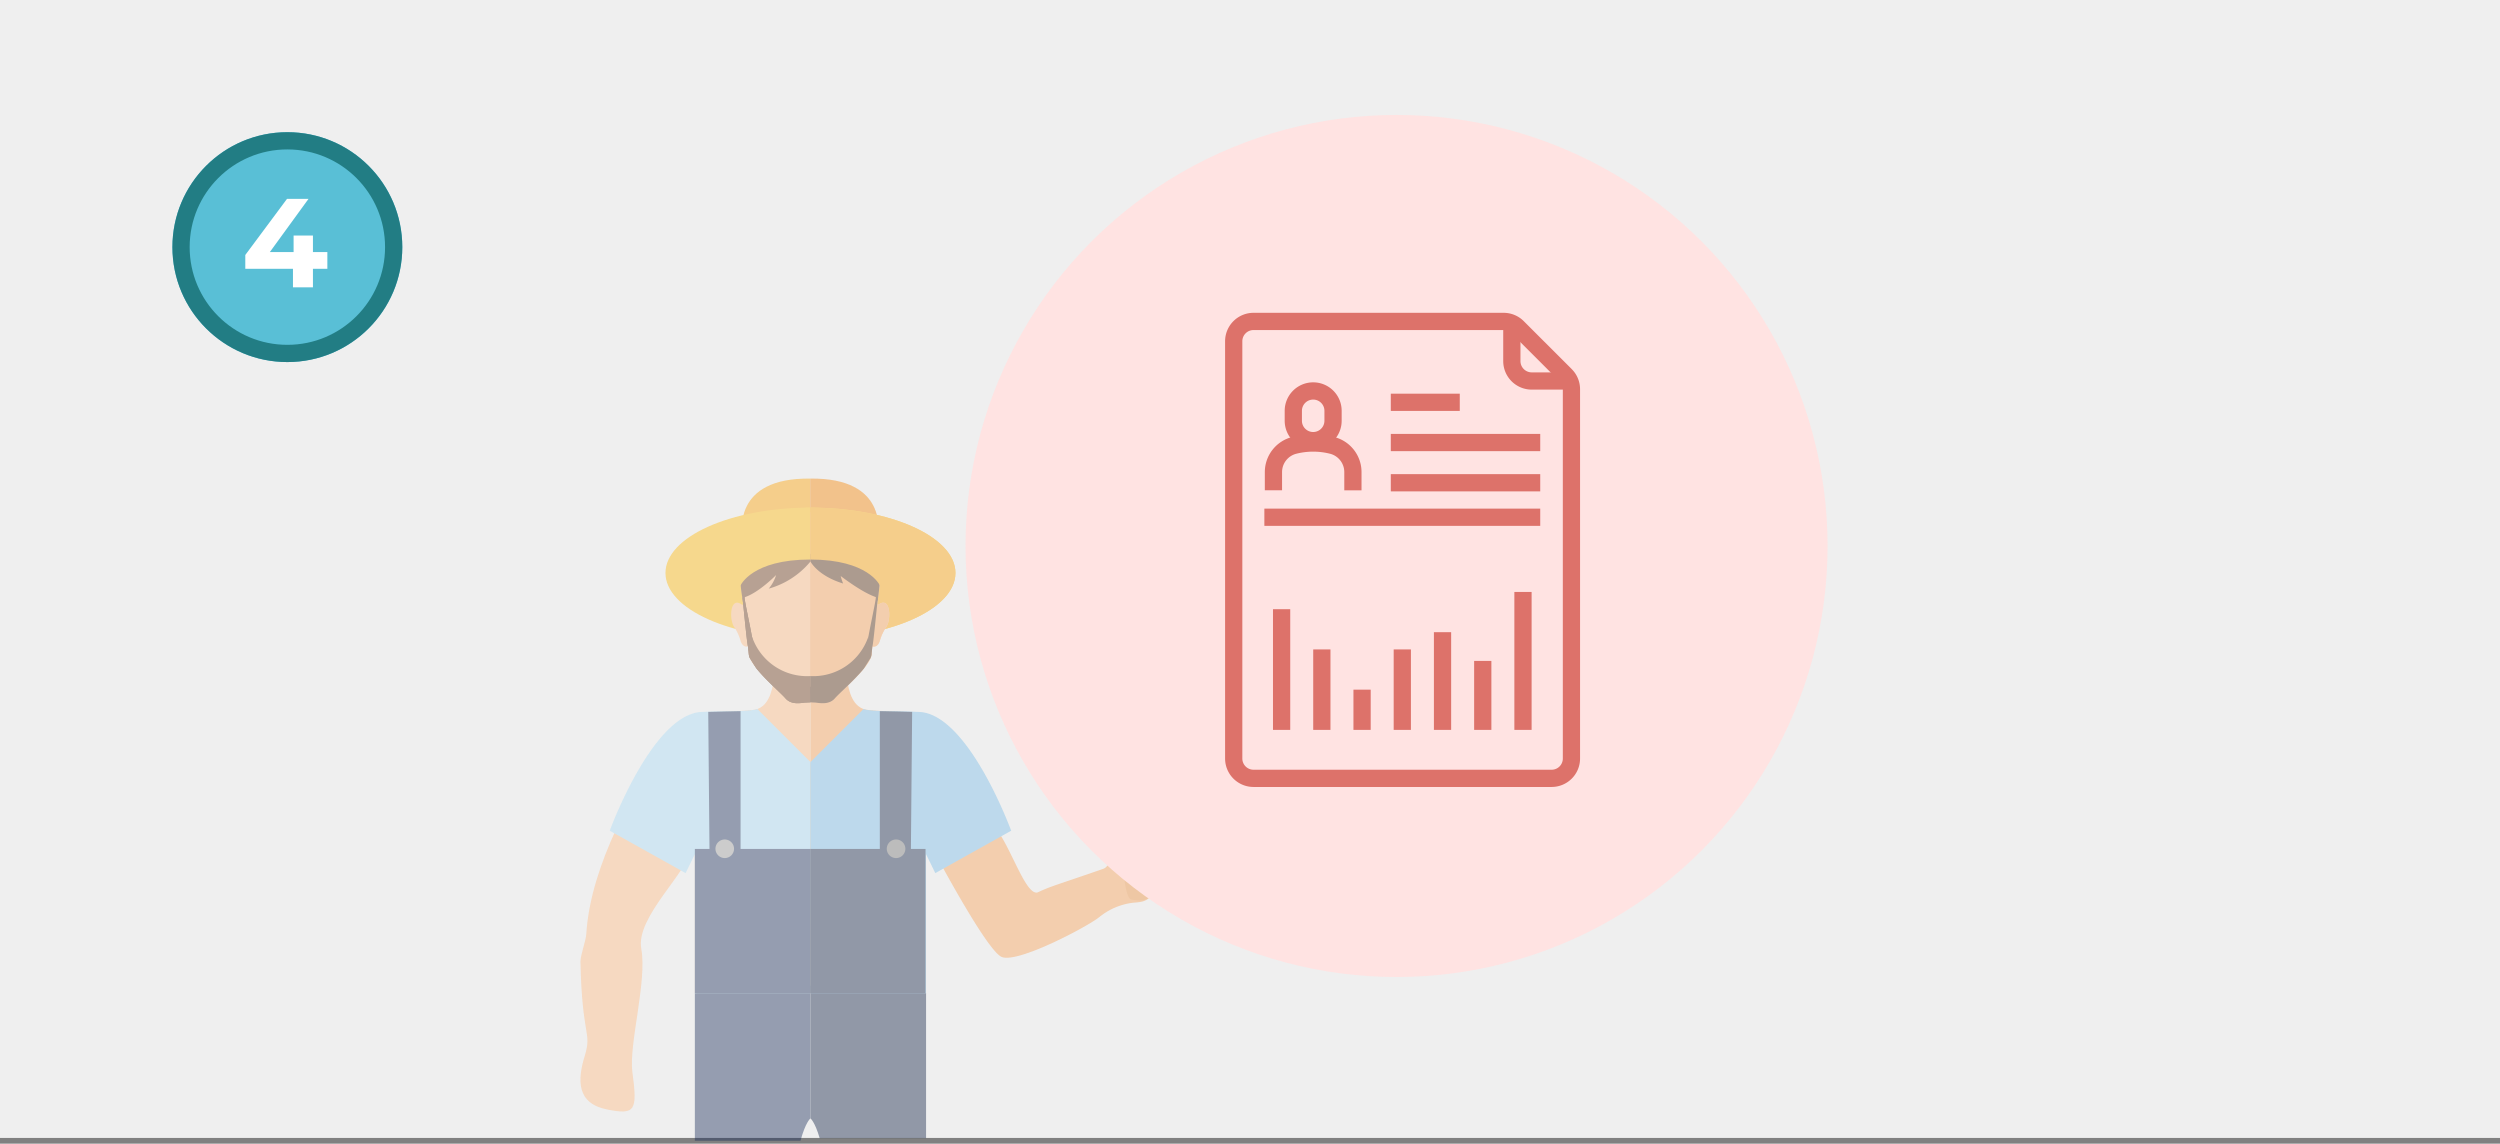 <svg xmlns="http://www.w3.org/2000/svg" width="435" height="199" viewBox="0 0 435 199">
  <rect x="0" y="0" width="435" height="199" fill="#808080" stroke="none"/>
  <g id="Grupo_3562" data-name="Grupo 3562" transform="translate(-595 -2277)">
    <rect id="Rectángulo_937" data-name="Rectángulo 937" width="435" height="198" transform="translate(595 2277)" fill="#efefef"/>
    <g id="Elipse_568" data-name="Elipse 568" transform="translate(625 2300)" fill="#59bfd6" stroke="#227d84" stroke-width="3">
      <circle cx="20" cy="20" r="20" stroke="none"/>
      <circle cx="20" cy="20" r="18.5" fill="none"/>
    </g>
    <path id="Trazado_3100" data-name="Trazado 3100" d="M14.96-3.234H12.452V0H8.976V-3.234H.682v-2.4L7.942-15.4h3.74L4.95-6.138H9.086V-9.02h3.366v2.882H14.96Z" transform="translate(637 2327)" fill="#fff"/>
    <g id="Grupo_3535" data-name="Grupo 3535" transform="translate(547.561 2232.195)" opacity="0.42">
      <g id="Grupo_3434" data-name="Grupo 3434" transform="translate(209.661 188.181)">
        <path id="Trazado_3229" data-name="Trazado 3229" d="M178.857,162.132s9.315,17.661,12.032,18.921,15.163-5.356,17.057-6.942a11.5,11.5,0,0,1,5.549-2.433c1.455-.231,4.076.256,4.174-4.208s.386-7.664-2.625-6.889-3.4.678-4.074,1.359-1.121,3.365-2.327,3.784c-8.018,2.8-9.121,3.007-11.351,4.076s-5.165-9.313-8.025-11.74C188.162,157.116,178.857,162.132,178.857,162.132Z" transform="translate(-178.857 -157.94)" fill="#f7a054"/>
      </g>
      <g id="Grupo_3435" data-name="Grupo 3435" transform="translate(176.546 128.079)">
        <path id="Trazado_3230" data-name="Trazado 3230" d="M162.489,137.694s-1.854-9.8,11.78-9.613v9.613Z" transform="translate(-162.404 -128.079)" fill="#fca001"/>
      </g>
      <g id="Grupo_3436" data-name="Grupo 3436" transform="translate(188.411 128.079)">
        <path id="Trazado_3231" data-name="Trazado 3231" d="M180.081,137.694s1.852-9.8-11.782-9.613v9.613Z" transform="translate(-168.299 -128.079)" fill="#f58300"/>
      </g>
      <g id="Grupo_3437" data-name="Grupo 3437" transform="translate(163.233 133.135)">
        <path id="Trazado_3232" data-name="Trazado 3232" d="M206.245,141.957c0,6.278-11.3,11.368-25.227,11.368s-25.229-5.09-25.229-11.368,11.293-11.366,25.229-11.366S206.245,135.679,206.245,141.957Z" transform="translate(-155.789 -130.591)" fill="#ffb804"/>
      </g>
      <g id="Grupo_3438" data-name="Grupo 3438" transform="translate(148.439 150.018)">
        <path id="Trazado_3233" data-name="Trazado 3233" d="M182.055,146.772s1.242,9.749-3.363,10.5c-4.657.755-12.03-1.143-16.041,5.887-4.48,7.853-12.446,20.751-13.2,33.165-.068,1.143-1.03,3.679-1.01,4.788.26,13.183,2.035,12.177.747,16.373s-1.449,8.266,3.885,9.331c4.919.978,5.307.233,4.4-6.5-.644-4.8,2.586-15.84,1.552-21.435-1.018-5.517,7.892-13.036,9.315-18.34v26.038h20.068V180.537h.046V138.979Z" transform="translate(-148.439 -138.979)" fill="#ffba80"/>
      </g>
      <g id="Grupo_3439" data-name="Grupo 3439" transform="translate(188.411 150.018)">
        <path id="Trazado_3234" data-name="Trazado 3234" d="M194.154,163.155c-4.013-7.03-11.386-5.132-16.045-5.887-4.6-.747-3.361-10.5-3.361-10.5l-6.4-7.793v41.558H168.3v26.038h20.07V180.537h.093C189.883,185.84,198.634,171.009,194.154,163.155Z" transform="translate(-168.299 -138.979)" fill="#f7a054"/>
      </g>
      <g id="Grupo_3440" data-name="Grupo 3440" transform="translate(188.461 133.135)">
        <path id="Trazado_3235" data-name="Trazado 3235" d="M193.551,141.957c0-6.278-11.3-11.366-25.227-11.366v22.733C182.256,153.324,193.551,148.234,193.551,141.957Z" transform="translate(-168.324 -130.591)" fill="#fca001"/>
      </g>
      <g id="Grupo_3442" data-name="Grupo 3442" transform="translate(174.655 133.924)">
        <g id="Grupo_3441" data-name="Grupo 3441">
          <path id="Trazado_3236" data-name="Trazado 3236" d="M187.109,147.076h-.239c.1-.807.2-1.6.3-2.357.511-3.9,1.658-13.737-11.947-13.737s-12.458,9.838-11.947,13.737c.1.753.2,1.55.3,2.357h-.235c-2.069-1.534-2.246,2.468-1.383,3.834a8.233,8.233,0,0,1,1.161,2.5c.32.916.847,1.041,1.29.938.056.545.1,1.018.137,1.4.193,2.105,5.245,6.314,6.386,7.632,1.077,1.234,2.864.753,3.438.727l.855-.04.855.04c.574.026,2.365.507,3.436-.727,1.143-1.318,6.2-5.527,6.388-7.632.034-.378.083-.851.139-1.4.439.1.968-.022,1.286-.938a8.242,8.242,0,0,1,1.165-2.5C189.351,149.544,189.174,145.543,187.109,147.076Z" transform="translate(-161.464 -130.983)" fill="#ffba80"/>
        </g>
      </g>
      <g id="Grupo_3443" data-name="Grupo 3443" transform="translate(188.411 133.924)">
        <path id="Trazado_3237" data-name="Trazado 3237" d="M169.154,164.106c.574.026,2.365.507,3.436-.727,1.143-1.318,6.2-5.527,6.388-7.632.034-.378.083-.851.139-1.4.439.1.968-.022,1.286-.938a8.242,8.242,0,0,1,1.165-2.5c.861-1.367.684-5.368-1.381-3.834h-.239c.1-.807.2-1.6.3-2.357.511-3.9,1.658-13.737-11.947-13.737v33.082Z" transform="translate(-168.299 -130.983)" fill="#f7a054"/>
      </g>
      <g id="Grupo_3445" data-name="Grupo 3445" transform="translate(176.631 148.459)">
        <g id="Grupo_3444" data-name="Grupo 3444">
          <path id="Trazado_3238" data-name="Trazado 3238" d="M185.65,138.471c0,.69-1.24,6.133-1.449,7.872-.395,3.3-2.761,4.832-3.454,5.589s-2.969,1.52-3.935,1.868a13.172,13.172,0,0,1-5.175,0c-.964-.348-3.24-1.1-3.933-1.868s-3.057-2.292-3.452-5.589c-.211-1.739-1.451-7.181-1.451-7.872,0-.457-.221-.294-.356.242.044.344.087.694.131,1.051,0,0,.71,7.3.833,7.274.056.545.1,1.018.137,1.4a2.187,2.187,0,0,0,.167.6c.256.4.652,1.049,1.161,1.828,1.63,2.019,4.271,4.3,5.058,5.207,1.077,1.234,2.864.753,3.438.727l.855-.04.855.04c.574.026,2.365.507,3.436-.727.789-.908,3.428-3.188,5.064-5.207.5-.779.9-1.429,1.159-1.828a2.251,2.251,0,0,0,.165-.6c.034-.378.083-.851.139-1.4.123.03.831-7.274.831-7.274.046-.356.089-.706.135-1.051C185.874,138.177,185.65,138.014,185.65,138.471Z" transform="translate(-162.446 -138.205)" fill="#4f250a"/>
        </g>
      </g>
      <g id="Grupo_3446" data-name="Grupo 3446" transform="translate(168.343 216.281)">
        <path id="Sustracción_5" data-name="Sustracción 5" d="M18.381,27.024H0V1.333L20.114,0V23.119c-.009.006-.853.656-1.733,3.9Z" fill="#172c57" stroke="rgba(0,0,0,0)" stroke-miterlimit="10" stroke-width="1"/>
      </g>
      <g id="Grupo_3447" data-name="Grupo 3447" transform="translate(176.259 139.354)">
        <path id="Trazado_3240" data-name="Trazado 3240" d="M174.464,136.833a14.461,14.461,0,0,1-7.262,4.722,6.756,6.756,0,0,0,1.28-2.363s-3.043,3.1-5.493,3.86l-.356.242a23.5,23.5,0,0,1-.37-3.23c-.169-2.391,10.633-6.382,10.633-6.382l1.568,1.922Z" transform="translate(-162.261 -133.681)" fill="#693514"/>
      </g>
      <g id="Grupo_3448" data-name="Grupo 3448" transform="translate(188.461 139.354)">
        <path id="Trazado_3241" data-name="Trazado 3241" d="M168.324,136.833s1.214,2.458,5.678,3.83a9.06,9.06,0,0,1-.421-1.308s3.768,2.932,6.217,3.7l.2.7s.282-1.707.453-4.1-10.563-5.974-10.563-5.974l-1.566,1.922Z" transform="translate(-168.324 -133.681)" fill="#4f250a"/>
      </g>
      <g id="Grupo_3449" data-name="Grupo 3449" transform="translate(172.613 133.135)">
        <path id="Trazado_3242" data-name="Trazado 3242" d="M164.15,144.1s1.958-4.482,12.1-4.482v-9.027s-11.982-.211-14.894,6.755,2.133,6.755,2.133,6.755Z" transform="translate(-160.45 -130.591)" fill="#ffb804"/>
      </g>
      <g id="Grupo_3450" data-name="Grupo 3450" transform="translate(188.411 133.135)">
        <path id="Trazado_3243" data-name="Trazado 3243" d="M180.4,144.1s-1.96-4.482-12.1-4.482v-9.027s11.984-.211,14.9,6.755-2.135,6.755-2.135,6.755Z" transform="translate(-168.299 -130.591)" fill="#fca001"/>
      </g>
      <path id="Sustracción_6" data-name="Sustracción 6" d="M20.117,26.573H1.607C.778,23.723.008,23.125,0,23.12V0L20.117,1.332Z" transform="translate(188.458 216.281)" fill="#0e1f42" stroke="rgba(0,0,0,0)" stroke-miterlimit="10" stroke-width="1"/>
      <g id="Grupo_3457" data-name="Grupo 3457" transform="translate(153.529 168.166)">
        <path id="Trazado_3249" data-name="Trazado 3249" d="M176.66,148l0,0a3.125,3.125,0,0,1-.527.141,32.61,32.61,0,0,1-4.158.26c-.171-.014-.352-.022-.564-.02-2.556.042-4.333.129-4.333.129-8.636.2-16.107,20.67-16.107,20.67l13.2,7.372,1.618-3.3v24.194H185.85l.046-26.038V157.236Z" transform="translate(-150.968 -147.996)" fill="#a6daf5"/>
      </g>
      <g id="Grupo_3458" data-name="Grupo 3458" transform="translate(188.457 168.166)">
        <path id="Trazado_3250" data-name="Trazado 3250" d="M177.558,148l0,0a3.079,3.079,0,0,0,.523.141,32.7,32.7,0,0,0,4.162.26c.171-.014.352-.022.562-.02,2.556.042,4.333.129,4.333.129,8.636.2,16.109,20.67,16.109,20.67l-13.2,7.372-1.616-3.3v24.194h-20.07l-.046-26.038V157.236Z" transform="translate(-168.322 -147.996)" fill="#77bbe6"/>
      </g>
      <g id="Grupo_3464" data-name="Grupo 3464" transform="translate(176.631 148.459)">
        <path id="Trazado_3255" data-name="Trazado 3255" d="M171.638,153.8c-.964-.348-3.24-1.1-3.933-1.868s-3.057-2.292-3.452-5.589c-.211-1.739-1.451-7.181-1.451-7.872,0-.457-.221-.294-.356.242.044.344.087.694.131,1.051,0,0,.71,7.3.833,7.274.056.545.1,1.018.137,1.4a2.187,2.187,0,0,0,.167.6c.256.4.652,1.049,1.161,1.828,1.63,2.019,4.271,4.3,5.058,5.207,1.077,1.234,2.864.753,3.438.727l.855-.04v-2.7A9.676,9.676,0,0,1,171.638,153.8Z" transform="translate(-162.446 -138.205)" fill="#693514"/>
      </g>
      <g id="Grupo_3465" data-name="Grupo 3465" transform="translate(168.343 168.546)">
        <path id="Trazado_3256" data-name="Trazado 3256" d="M158.328,197.251V172.162h2.545l-.216-23.848,5.627-.129v23.977H178.4v25.089Z" transform="translate(-158.328 -148.185)" fill="#172c57"/>
      </g>
      <g id="Grupo_3466" data-name="Grupo 3466" transform="translate(188.412 168.546)">
        <path id="Trazado_3257" data-name="Trazado 3257" d="M188.369,197.251V172.162h-2.545l.214-23.848-5.625-.129v23.977H168.3v25.089Z" transform="translate(-168.299 -148.185)" fill="#0e1f42"/>
      </g>
      <g id="Grupo_3486" data-name="Grupo 3486" transform="translate(242.875 190.705)">
        <path id="Trazado_3266" data-name="Trazado 3266" d="M198.333,159.31c-1.719.445-2.113.517-2.616,1.067-.755.829-.276,9.25,1.067,9.448,1.457.209,4.076.839,4.174-3.625S201.344,158.535,198.333,159.31Z" transform="translate(-195.359 -159.194)" fill="#ed8e3b"/>
      </g>
      <g id="Grupo_3487" data-name="Grupo 3487" transform="translate(178.261 155.484)">
        <path id="Trazado_3267" data-name="Trazado 3267" d="M163.256,141.695a10.106,10.106,0,0,0,10.15,6.958v3.041S163.322,150.2,163.256,141.695Z" transform="translate(-163.256 -141.695)" fill="#693514"/>
      </g>
      <g id="Grupo_3488" data-name="Grupo 3488" transform="translate(188.411 155.484)">
        <path id="Trazado_3268" data-name="Trazado 3268" d="M178.451,141.695a10.107,10.107,0,0,1-10.152,6.958v3.041S178.385,150.2,178.451,141.695Z" transform="translate(-168.299 -141.695)" fill="#4f250a"/>
      </g>
      <g id="Grupo_3489" data-name="Grupo 3489" transform="translate(201.737 190.871)">
        <path id="Trazado_3269" data-name="Trazado 3269" d="M178.156,160.9a1.618,1.618,0,1,1-1.616-1.62A1.617,1.617,0,0,1,178.156,160.9Z" transform="translate(-174.92 -159.277)" fill="#747474"/>
      </g>
      <g id="Grupo_3490" data-name="Grupo 3490" transform="translate(171.927 190.871)">
        <path id="Trazado_3270" data-name="Trazado 3270" d="M160.109,160.9a1.618,1.618,0,1,0,1.618-1.62A1.618,1.618,0,0,0,160.109,160.9Z" transform="translate(-160.109 -159.277)" fill="#9a9a9a"/>
      </g>
    </g>
    <g id="Grupo_3539" data-name="Grupo 3539" transform="translate(559 -1582.367)">
      <circle id="Elipse_583" data-name="Elipse 583" cx="75" cy="75" r="75" transform="translate(204 3879.367)" fill="#ffe3e2"/>
      <g id="Grupo_2981" data-name="Grupo 2981" transform="translate(250.666 3915.295)">
        <path id="Trazado_1416" data-name="Trazado 1416" d="M509,362v6.9a3.467,3.467,0,0,0,3.467,3.467h6.9" transform="translate(-460.606 -362)" fill="none" stroke="#dd726a" stroke-miterlimit="10" stroke-width="3"/>
        <path id="Trazado_1417" data-name="Trazado 1417" d="M481,438.055a3.451,3.451,0,0,0,3.45,3.45h51.865a3.451,3.451,0,0,0,3.45-3.45V373.8a3.448,3.448,0,0,0-1.011-2.44l-8.348-8.348a3.448,3.448,0,0,0-2.44-1.011H484.45a3.451,3.451,0,0,0-3.45,3.45Z" transform="translate(-481 -362)" fill="none" stroke="#dd726a" stroke-miterlimit="10" stroke-width="3"/>
        <path id="Trazado_1418" data-name="Trazado 1418" d="M490.457,377.642h0A3.456,3.456,0,0,1,487,374.185v-1.728A3.456,3.456,0,0,1,490.457,369h0a3.456,3.456,0,0,1,3.457,3.457v1.728A3.456,3.456,0,0,1,490.457,377.642Z" transform="translate(-476.63 -356.901)" fill="none" stroke="#dd726a" stroke-miterlimit="10" stroke-width="3"/>
        <path id="Trazado_1419" data-name="Trazado 1419" d="M485,382.466V379.3a4.794,4.794,0,0,1,3.633-4.653h0a13.506,13.506,0,0,1,6.561,0h0a4.794,4.794,0,0,1,3.633,4.653v3.168" transform="translate(-478.087 -353.084)" fill="none" stroke="#dd726a" stroke-miterlimit="10" stroke-width="3"/>
        <line id="Línea_37" data-name="Línea 37" x2="12" transform="translate(27.334 14.072)" fill="none" stroke="#dd726a" stroke-miterlimit="10" stroke-width="3"/>
        <line id="Línea_38" data-name="Línea 38" x2="48" transform="translate(5.334 34.072)" fill="none" stroke="#dd726a" stroke-miterlimit="10" stroke-width="3"/>
        <line id="Línea_39" data-name="Línea 39" x2="26" transform="translate(27.334 21.072)" fill="none" stroke="#dd726a" stroke-miterlimit="10" stroke-width="3"/>
        <line id="Línea_40" data-name="Línea 40" y2="12" transform="translate(43.334 59.072)" fill="none" stroke="#dd726a" stroke-miterlimit="10" stroke-width="3"/>
        <line id="Línea_41" data-name="Línea 41" y1="24" transform="translate(50.334 47.072)" fill="none" stroke="#dd726a" stroke-miterlimit="10" stroke-width="3"/>
        <line id="Línea_42" data-name="Línea 42" y2="14" transform="translate(29.334 57.072)" fill="none" stroke="#dd726a" stroke-miterlimit="10" stroke-width="3"/>
        <line id="Línea_43" data-name="Línea 43" y1="17" transform="translate(36.334 54.072)" fill="none" stroke="#dd726a" stroke-miterlimit="10" stroke-width="3"/>
        <line id="Línea_44" data-name="Línea 44" y2="14" transform="translate(15.334 57.072)" fill="none" stroke="#dd726a" stroke-miterlimit="10" stroke-width="3"/>
        <line id="Línea_45" data-name="Línea 45" y1="7" transform="translate(22.334 64.072)" fill="none" stroke="#dd726a" stroke-miterlimit="10" stroke-width="3"/>
        <line id="Línea_46" data-name="Línea 46" x2="26" transform="translate(27.334 28.072)" fill="none" stroke="#dd726a" stroke-miterlimit="10" stroke-width="3"/>
        <line id="Línea_47" data-name="Línea 47" y2="21" transform="translate(8.334 50.072)" fill="none" stroke="#dd726a" stroke-miterlimit="10" stroke-width="3"/>
      </g>
    </g>
  </g>
</svg>
